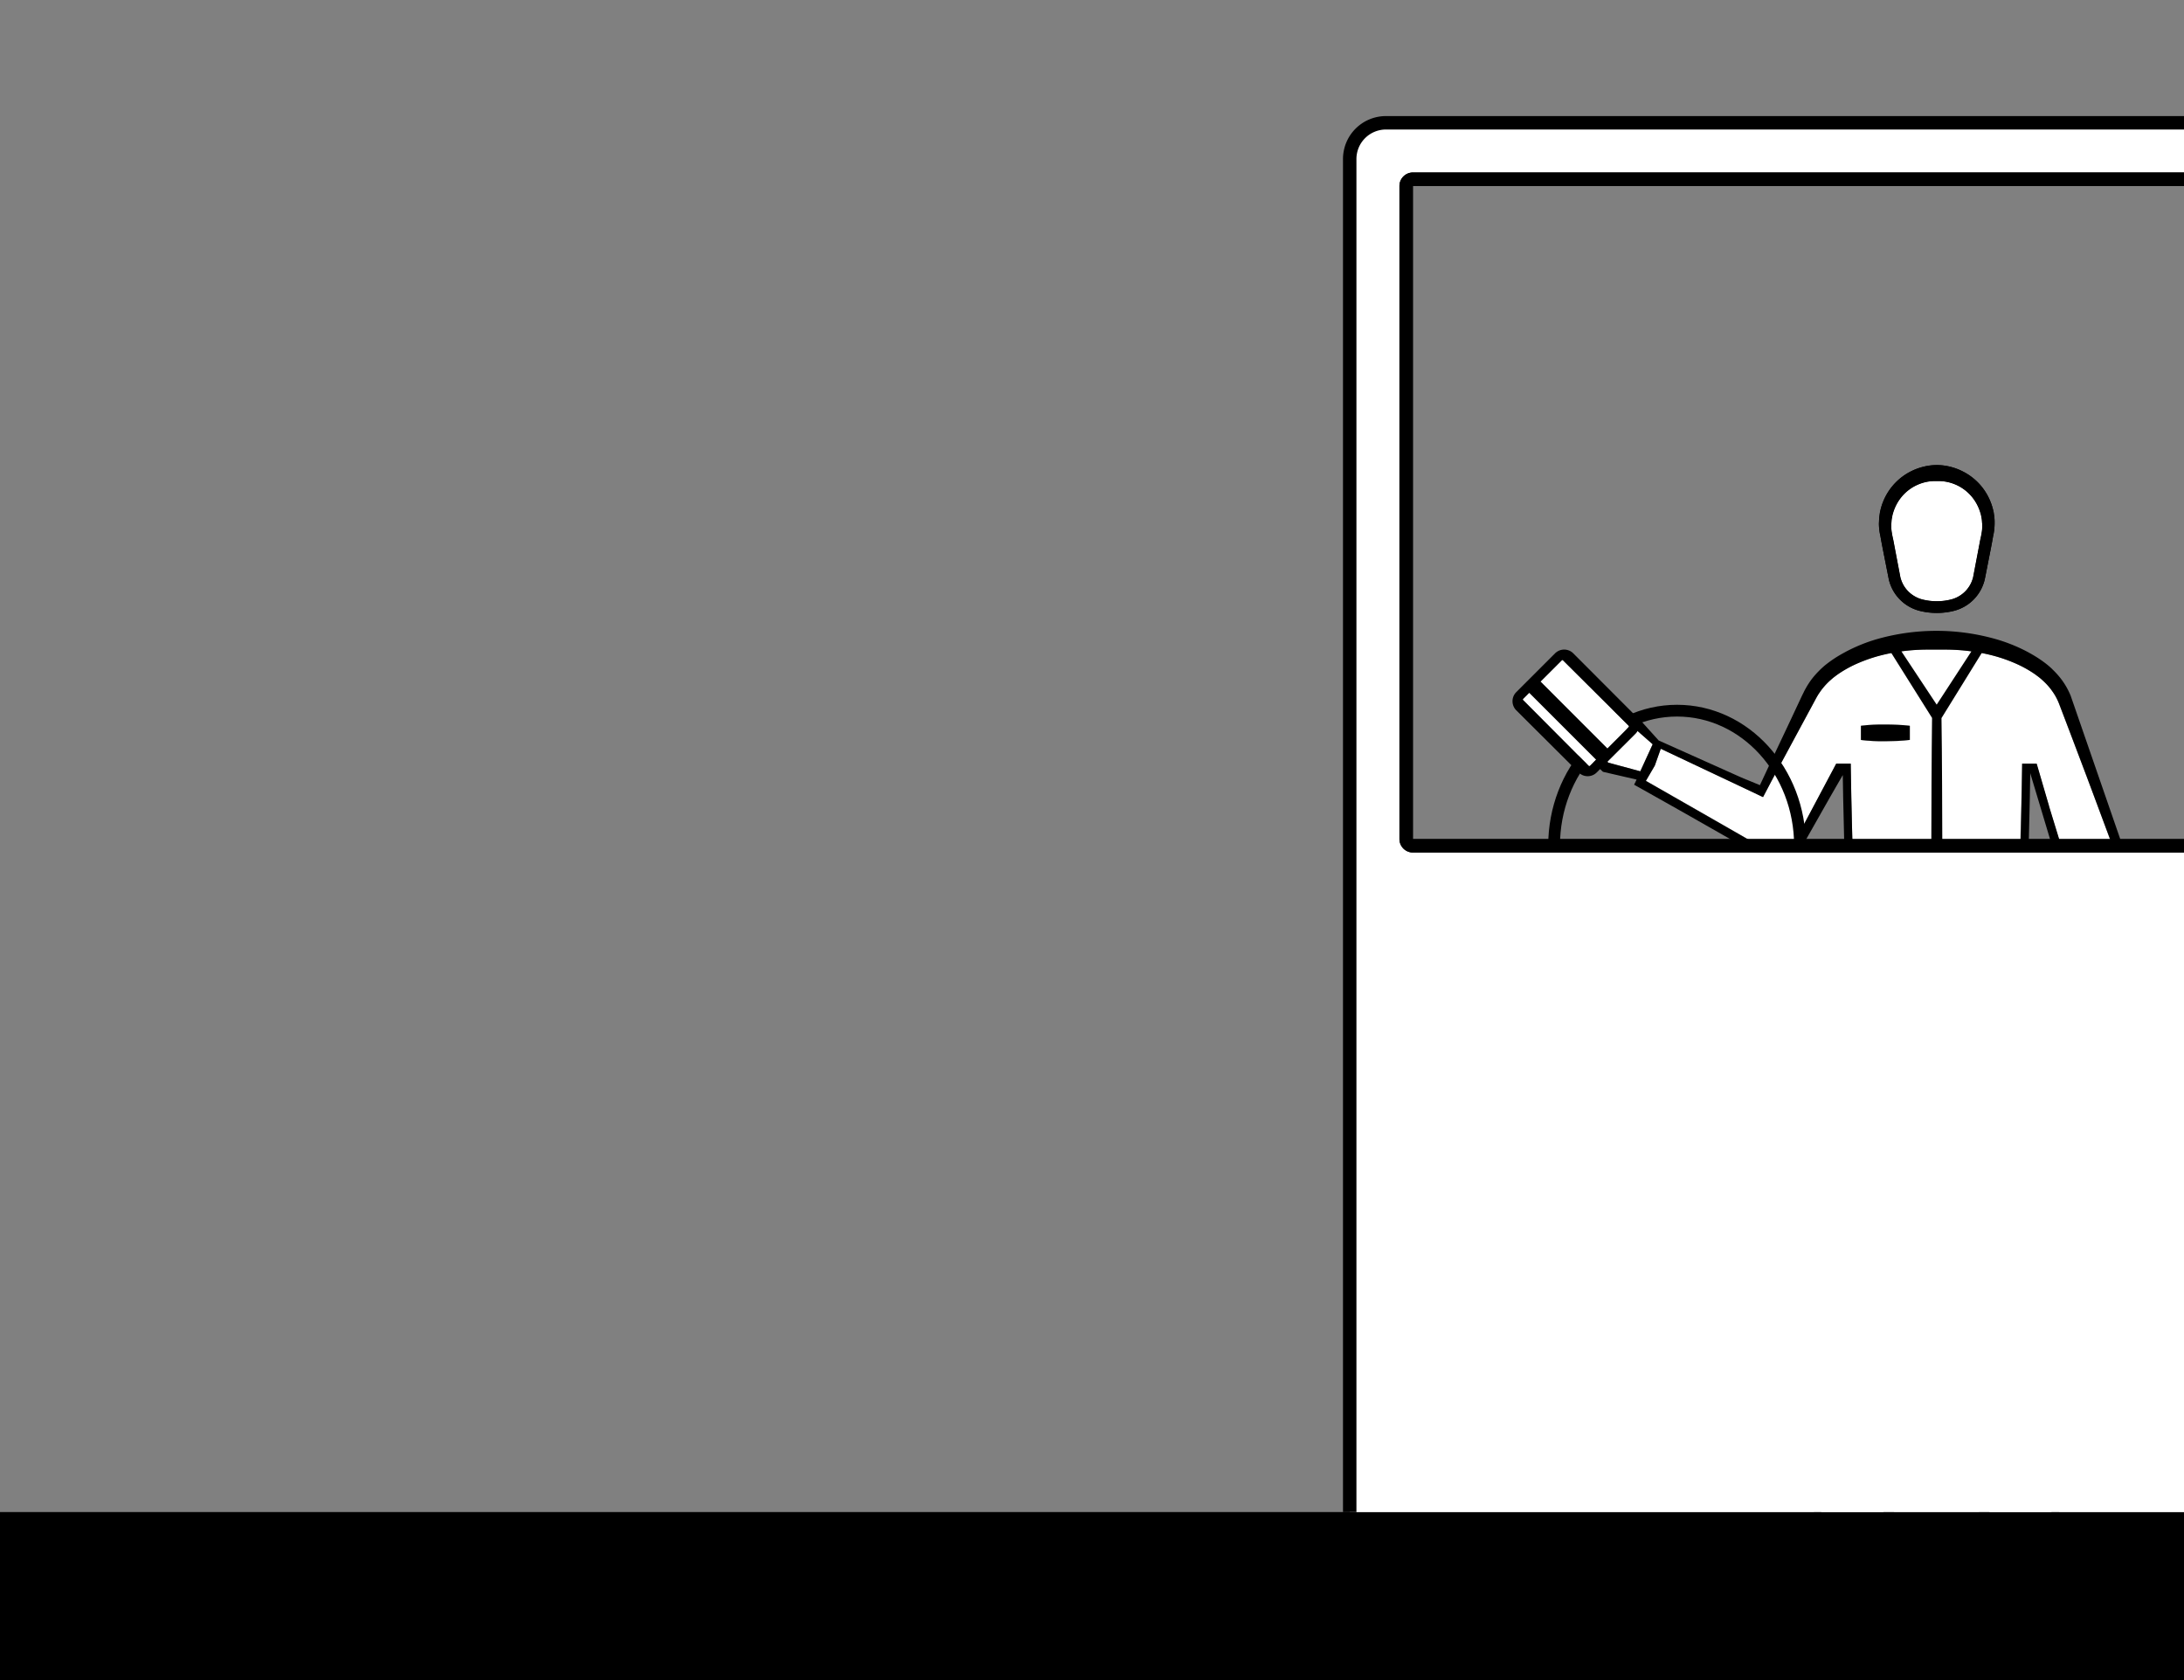 <svg id="Capa_1" data-name="Capa 1" xmlns="http://www.w3.org/2000/svg" viewBox="0 0 1300 1000"><rect x="0" y="0" width="1300" height="1000" fill="#808080" stroke="none"/><defs><style>.cls-1{fill:#fff;}.cls-2,.cls-3{fill:none;stroke:#000;stroke-linejoin:round;}.cls-2{stroke-width:8px;}.cls-3{stroke-width:7px;}</style></defs><title>ticket-office--handle-card</title><polygon class="cls-1" points="1053.03 467.55 1052.43 468.69 1054.24 465.16 1054.25 465.15 1055.82 462.25 1055.82 462.26 1053.03 467.55"/><polygon class="cls-1" points="1079.93 417.55 1071.38 433.39 1079.94 417.5 1081 415.56 1079.93 417.55"/><polygon class="cls-1" points="1081.27 415.03 1081.5 414.65 1081.27 415.06 1081.01 415.53 1081.27 415.03"/><polygon class="cls-1" points="1103.29 525.31 1101.05 544.67 1099.24 561.39 1101.05 544.59 1103.29 525.24 1103.32 525.03 1103.29 525.31"/><path class="cls-1" d="M1118.6,441.16c-1.22-.05-2.43-.06-3.64-.13-2.43-.12-4.86-.29-7.28-.63V432c2.42-.34,4.85-.51,7.28-.63,1.21-.07,2.42-.09,3.64-.13l3.64,0c2.42,0,4.85.06,7.28.18s4.85.29,7.28.62v8.39c-2.43.32-4.85.5-7.28.61s-4.86.17-7.28.18Z"/><path class="cls-1" d="M1257.75,506.54a18,18,0,0,1-.1,2.65l-.46,3-1.88,12.23-3.76,24.44-1.26,8.17-2.51,16.28-1.49,9.15-2,12.45-.23,1.39h-6.36l1,2.44.07.14.55,1.32,3.48,8.28,5.41,12.89,0,.1,6.17,14.67-3.17,1.9-2.06-2-4.29-4.06-16.78-16,0,0-1.79-12.45-.82-5.73.1-1.91,4.4-81.54h0l0-.54-.15-.48-10.3-33.57,0-.14-7.34-25.12v-.05h-8.62l-.06,3.14-.29,16.77-.39,16.76c-.12,5.59-.31,11.19-.47,16.77l-.5,16.77v.22l0,.32,2.24,19.35,2.09,19.37,2.16,19.36,1.59,13.1.74,6.1.09,1.77.91,17.23q.49,9.62,1.07,19.24c.72,12.84,1.67,25.66,2,38.52l2.91,77.11.75,19.27c.15,3.22.16,6.43.24,9.65l.2,9.65.77,38.58c.46,23.84,1,47.65,1.58,71.48,0,1.06.06,2.13.08,3.19l-2.44.1h-3.73l1.58,3.49L1223.6,927l.48,1,1.16.46,30.87,12.43,0,.16-.78,2.75-63.6-.42-3.62,0h-1.31l-.84-16.58c-.17-2.06-.32-4.13-.43-6.19-.1-1.66-.16-3.32-.23-5l-.08-3.43-.09-1.77-.06-1.09h0l-3.87-42.89-1.88-20.74-1-11.87-1.77-20.74-1-11.36-.4-4.72-.23-2.89-1.07-13.49c-.08-.93-.14-1.86-.22-2.79,0-.38-.07-.76-.12-1.13a.66.66,0,0,0,0-.14l-.32-2.67-.15-1.24-1-8.08-1.9-16.18L1166.48,716l0-.13q-1.18-10.92-2.37-21.83l-.48-4.56q-.64-6-1.26-12c-.37-3.59-.74-7.19-1.1-10.78q-.78-7.82-1.51-15.64l-.26-2.71v-.1h-13.72l-.28,2.81c-2,21.64-4.36,43.22-6.71,64.81l-3.68,32.36-1.9,16.18-1,8.08-.48,4c-.16,1.34-.23,2.7-.35,4.06l-1.29,16.23-1.37,16.23L1126,845.53,1120.57,905l-.39,4.33h0l0,1.09-.06,1.16,0,.61v.18l-.08,3.25c-.08,1.66-.13,3.32-.23,5-.11,2.06-.25,4.13-.43,6.19l-.84,16.58h-1.31l-3.63,0-63.6.42-.76-2.75-.05-.16L1080,928.48l1.15-.46.48-1,6.83-15.19,1.57-3.49h-3.73l-2.43-.1c0-1.05.05-2.11.07-3.16l.12-5.3q.67-28.56,1.28-57.14l.18-9.07.78-38.58.13-6.85.06-2.66c0-.28,0-.56,0-.84,0-2.18.08-4.36.14-6.54,0-.75,0-1.51.08-2.27l.75-19.28,2.92-77.12q.12-4.83.35-9.64c.12-2.65.26-5.31.41-8l.18-3.21c.35-5.94.73-11.88,1.06-17.83.17-2.75.33-5.51.49-8.26q.3-5.44.58-10.88v-.1l.9-17.2.09-1.8,2.33-19.11-1.58,13,54.85-3.34-.22-19.15-.14-21.37-.12-42.74.12-42.74.14-21.37.21-18.43-24.24-38.62c-2.26.43-4.51.93-6.73,1.51a91.26,91.26,0,0,0-15.72,5.7,70.09,70.09,0,0,0-7.23,4c-1.15.74-2.28,1.49-3.34,2.3-.42.31-.83.61-1.21.92v0l-.2.14c-.24.2-.47.38-.67.56l-.42.36-.5.45c-.33.29-.71.62-1,.89a40.36,40.36,0,0,0-3.36,3.55,34,34,0,0,0-2.13,2.81l-.07.11c-.43.6-.85,1.21-1.23,1.84-.16.29-.33.57-.49.83v0c.16-.27.32-.56.49-.83.38-.64.8-1.25,1.23-1.85a.34.34,0,0,1,.07-.11,33.6,33.6,0,0,1,2.14-2.81,38.78,38.78,0,0,1,3.36-3.55c.27-.26.66-.59,1-.88l.5-.46.42-.36.66-.55.2-.14,0,0c.38-.31.79-.62,1.21-.93,1.06-.8,2.18-1.56,3.33-2.29a70.28,70.28,0,0,1,7.23-4,90.43,90.43,0,0,1,15.72-5.7,113.28,113.28,0,0,1,28.18-3.53c.5,0,1,0,1.49,0h7.71q.75,0,1.5,0a113.34,113.34,0,0,1,28.18,3.53,90.33,90.33,0,0,1,15.71,5.7,67.27,67.27,0,0,1,7.23,4c.87.55,1.74,1.13,2.57,1.73l.77.56.62.47.62.49s0,0,0,0l.18.12,0,0,.64.52.43.36.49.46,0,0c.17.14.34.3.51.45l.45.4c.31.29.62.59.91.89q1.31,1.29,2.49,2.7c.26.31.52.63.77.95s.49.64.73,1a34.56,34.56,0,0,1,2,3c.61,1.06,1.16,2.14,1.66,3.25.18.36.33.74.48,1.11l.23.58.24.64,1,2.62,2,5.24,4,10.5,7.94,21c.78,2.05,1.56,4.11,2.32,6.17,4.51,12,8.93,24,13.42,36l.1.34A16.48,16.48,0,0,1,1257.75,506.54Z"/><path d="M1118.41,311.63a34.09,34.09,0,0,0,.24,3.88c.09.69.18,1.31.29,1.91l.38,1.81c.6,3.52,1.31,7.11,2,10.58l3.07,15.47.22.79a25.71,25.71,0,0,0,2.46,5.78,25.25,25.25,0,0,0,8.76,8.88,26.15,26.15,0,0,0,5.71,2.54c1.1.33,2.08.54,3,.73s1.9.35,2.9.48a43,43,0,0,0,10.79,0c1-.13,2-.29,2.91-.48s1.88-.4,3-.73a26,26,0,0,0,5.72-2.54,25.34,25.34,0,0,0,8.76-8.88,25.71,25.71,0,0,0,2.46-5.78l.2-.75.47-2.2,2.61-13.27c.69-3.48,1.4-7.08,2-10.64l.37-1.79c.1-.6.2-1.22.28-1.91a34.05,34.05,0,0,0,.25-3.85c0-.43,0-.83,0-1.24,0-.85-.06-1.73-.15-2.6l-.4-2.84a5.32,5.32,0,0,0-.16-.69l-.06-.28a35.27,35.27,0,0,0-6.55-13.89,34.54,34.54,0,0,0-12-9.7,33.63,33.63,0,0,0-30.14,0,34.27,34.27,0,0,0-12,9.71,34.88,34.88,0,0,0-6.55,13.89l-.07.27c-.06.23-.11.46-.15.68l-.4,2.85c-.09.87-.12,1.75-.15,2.6C1118.44,310.83,1118.43,311.23,1118.41,311.63Zm7.36.06c0-.36.07-.77.11-1.18,0-.63.1-1.23.19-1.83l.43-2.25c0-.13.07-.27.11-.41l.09-.27a27,27,0,0,1,5.53-10.44,26.1,26.1,0,0,1,19.24-9H1153l1.42,0a26.1,26.1,0,0,1,19,9,26.77,26.77,0,0,1,5.53,10.43c0,.1.07.19.1.28s.08.28.11.42l.43,2.27c.09.57.14,1.17.19,1.8,0,.41.06.82.11,1.23a27.86,27.86,0,0,1,0,3c0,.5-.09,1-.16,1.51l-.24,1.57c-.15.87-.35,1.76-.54,2.62s-.39,1.8-.54,2.71l-3.91,20.5-.15.52A18.06,18.06,0,0,1,1162,356.6c-.78.23-1.68.43-2.3.55s-1.55.29-2.43.41a36.22,36.22,0,0,1-9,0c-.87-.12-1.67-.25-2.43-.41s-1.52-.32-2.29-.55a18.18,18.18,0,0,1-10.5-8.25,18.84,18.84,0,0,1-1.75-4.18l-.16-.56-3.89-20.47c-.15-.9-.35-1.81-.54-2.7s-.39-1.74-.54-2.62l-.25-1.57c-.06-.5-.12-1-.16-1.51C1125.75,313.68,1125.73,312.66,1125.77,311.69Z"/><path class="cls-1" d="M1125.81,314.74c0,.5.1,1,.16,1.51l.25,1.57c.15.88.35,1.77.54,2.62s.39,1.8.54,2.7l3.89,20.47.16.56a18.84,18.84,0,0,0,1.75,4.18,18.18,18.18,0,0,0,10.5,8.25c.77.23,1.68.43,2.29.55s1.56.29,2.43.41a36.22,36.22,0,0,0,9,0c.88-.12,1.67-.25,2.43-.41s1.52-.32,2.3-.55a17.86,17.86,0,0,0,12.24-12.43l.15-.52,3.91-20.5c.15-.91.35-1.82.54-2.71s.39-1.75.54-2.62l.24-1.57c.07-.5.13-1,.16-1.51a27.86,27.86,0,0,0,0-3c0-.41-.08-.82-.11-1.23,0-.63-.1-1.23-.19-1.8l-.43-2.27c0-.14-.07-.28-.11-.42s-.06-.18-.1-.28a26.77,26.77,0,0,0-5.53-10.43,26.1,26.1,0,0,0-19-9l-1.42,0h-1.53a26.1,26.1,0,0,0-19.24,9,27,27,0,0,0-5.53,10.44l-.09.27c0,.14-.08.28-.11.41l-.43,2.25c-.09.6-.14,1.2-.19,1.83,0,.41-.07.82-.11,1.18C1125.73,312.66,1125.75,313.68,1125.81,314.74Z"/><polygon class="cls-1" points="983.74 443 976.37 459.09 957.3 453.94 935.73 431.17 939.09 425.08 970.29 431.2 983.74 443"/><path class="cls-1" d="M1103.32,525l0,.28-2.24,19.36-1.81,16.72L1099,564l-2.16,19.37-1.58,13,54.85-3.34-.22-19.15-.14-21.37-.12-42.74.12-42.74.14-21.37.21-18.43-24.24-38.62c-2.26.43-4.51.93-6.73,1.51a91.26,91.26,0,0,0-15.72,5.7,70.09,70.09,0,0,0-7.23,4c-1.15.74-2.28,1.49-3.34,2.3-.42.31-.83.61-1.21.92v0l-.2.14c-.24.2-.47.38-.67.56l-.42.36-.5.45c-.33.29-.71.62-1,.89a40.36,40.36,0,0,0-3.36,3.55,34,34,0,0,0-2.13,2.81l-.07.11c-.43.6-.85,1.21-1.23,1.84-.16.29-.33.57-.49.83l-.23.41-.26.47v0l-1.07,2-8.55,15.84,0,0-14.83,27.5-.71,1.32h0l-2.79,5.29-.6,1.14-.28.54-2.78,5.28-1.08-.51-10.09-4.79-.86-.41-48.85-23.06-3.54,10-5.32,9.12,33.89,19.38,18,10.31,9,5.16,4.51,2.57,2.25,1.29,1.06.6.07.05c.36.18.6.3,1,.46a16.67,16.67,0,0,0,5,1.28,17,17,0,0,0,3.7-.08,12.51,12.51,0,0,0,1.36-.25,0,0,0,0,1,0,0l.55-.13a16.48,16.48,0,0,0,7.55-4.43,16.82,16.82,0,0,0,2.12-2.7l0-.06L1093,454.54h8.63l.05,3.14.29,16.77.4,16.77c.07,2.78.14,5.55.22,8.33v.06q.14,4.17.25,8.32V508l.5,16.77V525Zm4.36-93c2.42-.34,4.85-.51,7.28-.63,1.21-.07,2.42-.09,3.64-.13l3.64,0c2.42,0,4.85.06,7.28.18s4.85.29,7.28.62v8.39c-2.43.32-4.85.5-7.28.61s-4.86.17-7.28.18l-3.64,0c-1.22-.05-2.43-.06-3.64-.13-2.43-.12-4.86-.29-7.28-.63Z"/><path d="M1136.8,432v8.39c-2.43.32-4.85.5-7.28.61s-4.86.17-7.28.18l-3.64,0c-1.22-.05-2.43-.06-3.64-.13-2.43-.12-4.86-.29-7.28-.63V432c2.42-.34,4.85-.51,7.28-.63,1.21-.07,2.42-.09,3.64-.13l3.64,0c2.42,0,4.85.06,7.28.18S1134.37,431.68,1136.8,432Z"/><path d="M1252.92,932.61l-8.48-3.2-16-6.06-6.56-10.81,2.23,0h1.66v-1.69l-.65-77.27L1224.7,795l-.08-9.66c0-3.22,0-6.43-.15-9.66l-.54-19.31-1.08-38.61-1.23-38.63-.31-9.66c-.06-1.61-.08-3.22-.16-4.82l-.29-4.82-1.15-19.3-2.3-38.47v-.19h0l-10.35-77.1,1.19-50.91v-.54l.23-13.1,6.5,21.63,9.81,32.71-2.57,43.75L1219.9,598v.09l0,.13h0l2.34,20.14.07.61.75.87,5.46,5.91,13.38,14.5,4.77,5.19,1,1.09,2.19,2.38,15.11-9.78-1.43-2.49h0l-13.28-24.16-3.73-6.77-3-5.48,0-.07,2,0,1,0h.74l.31-1.74,2.79-15.39,1.64-9,4.27-24.41,4.29-24.41,2.14-12.21c.16-1,.35-2,.52-3.07a21,21,0,0,0,.2-3.54,21.77,21.77,0,0,0-1.36-6.94l.1.31-29.62-85.63a43.62,43.62,0,0,0-6-10.38,49.78,49.78,0,0,0-4-4.5c-.36-.36-.7-.67-1-1l-.52-.5-.57-.52c-.38-.36-.76-.68-1.14-1s-.77-.64-1.15-.94a73.21,73.21,0,0,0-9.91-6.51l-2-1.1-1.28-.65-.21-.11A99.63,99.63,0,0,0,1189,380.7a129.31,129.31,0,0,0-72.74,0A99.14,99.14,0,0,0,1100.5,387l-.22.11-1.28.65-2,1.1a73.74,73.74,0,0,0-9.9,6.51c-.38.3-.76.61-1.15.94s-.76.65-1.14,1l-.57.52-.52.5c-.34.33-.68.64-1,1a48.28,48.28,0,0,0-4,4.5,37.14,37.14,0,0,0-2.26,3.21c-.1.14-.19.28-.28.42a.6.6,0,0,0-.09.15c-.25.4-.49.79-.73,1.2l-.61,1.07c-.38.68-.8,1.47-1.1,2.13l-1,2L1065,430.33l-10.88,23-2.55,5.46-4,8.54-7.71-3.18-.6-.25v.1l-2.9-1.3-.15-.06-48.91-21.9L974,426l-.52-.57-1-.26-35.06-9.45h0l-2.77-.75-1.61,2.64-6.7,11.06-1.73,2.89,2.42,2.28,26.44,24.92.68.63.71.17L974.12,464h.06l-.5,1-.49,1-.51,1.07.29.17.89-2h.06l-.49,1h0l-.46,1,1.8,1c12.1,6.8,24.2,13.58,36.25,20.46l18.09,10.29,9.05,5.14,4.52,2.56L1045,508l1.14.65c.39.21.91.45,1.34.64a21.48,21.48,0,0,0,9,1.73,17.37,17.37,0,0,0,2.39-.19c.56-.07,1.11-.17,1.65-.29l.42-.1.23-.05.2-.05a21.54,21.54,0,0,0,10-5.71,21.85,21.85,0,0,0,3.48-4.63l2.56-4.52,7.6-13.41,2.65-4.68c2.79-4.92,5.62-9.8,8.45-14.7l.78-1.35.21,11.93v.54l1.19,50.91-10.35,77.1h0v.19l-2.3,38.47-1.15,19.3-.29,4.82c-.08,1.6-.1,3.21-.16,4.82l-.3,9.66-1.24,38.63-1.08,38.61-.54,19.31c-.12,3.23-.1,6.44-.15,9.66l-.08,9.66-.38,38.62-.65,77.27v1.69h1.66l2.24,0-6.57,10.81-16,6.06-8.47,3.2c-2.82,1.08-5.67,2.13-8.47,3.23l-2.18.84v17.46h3.43l77.65.05h3.48v-3.47l0-10,0-10,.06-19.84,0,.16,0-.27v.11l11.27-129.56c.13-1.35.22-2.7.38-4l.51-4.05,1-8.07,2-16.15,4.1-32.29,7-54.88,7,54.88,4.11,32.29,2,16.15,1,8.07.5,4.05c.17,1.34.26,2.69.39,4L1179,910.93l.06,19.84,0,10,0,10v3.47h3.48l77.64-.05h3.42V936.68l-2.18-.84C1258.59,934.74,1255.75,933.69,1252.92,932.61Zm-4.63-311.12,6.17,14.67,0,.09-3.17,1.91-2.06-2-4.29-4.08-16.81-16v-.08l-1.77-12.38-.49-3.44h13.46l3.51,8.38,5.38,12.79Zm-35.84-219.32.59.43.62.49h0l.08.05.12.09c.24.2.47.38.67.56l.43.36.46.42,0,0c.17.14.34.3.51.45l.26.23.22.21.88.85q1.31,1.29,2.49,2.7c.26.31.52.63.77.95s.49.64.73,1a34.56,34.56,0,0,1,2,3c.16.27.31.54.46.81.45.81.86,1.64,1.24,2.48.17.37.32.74.47,1.11l.23.58.25.63,1,2.62,2,5.25,4,10.51,7.94,21q1.17,3.08,2.32,6.17c4.51,12,8.94,24,13.42,36l.1.33a16.31,16.31,0,0,1,1.14,5.09,16.65,16.65,0,0,1-.09,2.64l-.45,3-1.89,12.22L1251.59,549l-1.26,8.17-2.51,16.29-1.49,9.15-2,12.36h0l-10.5-1.08-8,.8,4.33-80.19h0l0-.53-.16-.48-10.3-33.59,0-.14-7.35-25.17h-8.63l-.05,3.14-.29,16.77-.39,16.77c-.13,5.59-.32,11.19-.48,16.78l-.5,16.77V525l0,.32,2.24,19.36,2.1,19.37,2.16,19.37,1.58,13h0c-11.74-.74-44.36-2.69-54.42-3.3l.23-19.17.14-21.37.12-42.74L1156,467.1l-.14-21.37-.21-18.31,23.94-38.72q3.33.63,6.61,1.49a91.26,91.26,0,0,1,15.72,5.7,70.09,70.09,0,0,1,7.23,4c.86.55,1.72,1.12,2.54,1.7Zm-39-14.46-20.66,31.7-21-31.71a119.87,119.87,0,0,1,15.4-1.05H1158A120.1,120.1,0,0,1,1173.5,387.71ZM957.3,453.94l-21.57-22.77,3.36-6.09,31.2,6.12L983.74,443l-7.37,16.09ZM1099,564l.29-2.65,1.81-16.72,2.24-19.36,0-.28v-.26l-.5-16.77v-.07q-.12-4.15-.25-8.32v-.06c-.09-2.78-.17-5.55-.22-8.33l-.4-16.77-.29-16.77-.05-3.14H1093l-23.26,43.77,0,.06a16.82,16.82,0,0,1-2.12,2.7,16.48,16.48,0,0,1-7.55,4.43l-.55.13a0,0,0,0,0,0,0,12.51,12.51,0,0,1-1.36.25,17,17,0,0,1-3.7.08,16.67,16.67,0,0,1-5-1.28c-.36-.16-.6-.28-1-.46l-.07-.05-1.06-.6-2.25-1.29-4.51-2.57-9-5.16-18-10.31-33.89-19.38,5.32-9.12,3.54-10,48.85,23.06.86.41,10.09,4.79,1.08.51,2.78-5.28.28-.54.6-1.14,1.2-2.33h0l1.59-2.95h0l.71-1.32,14.83-27.5,0,0,8.55-15.84,1.07-2v0l.26-.47.23-.41c.16-.26.33-.54.49-.83.38-.63.8-1.24,1.23-1.84l.07-.11a34,34,0,0,1,2.13-2.81,40.36,40.36,0,0,1,3.36-3.55c.29-.27.67-.6,1-.89l.5-.45.42-.36c.2-.18.43-.36.67-.56l.2-.14v0c.38-.31.79-.61,1.21-.92,1.06-.81,2.19-1.56,3.34-2.3a70.09,70.09,0,0,1,7.23-4,91.26,91.26,0,0,1,15.72-5.7c2.22-.58,4.47-1.08,6.73-1.51l24.24,38.62-.21,18.43-.14,21.37-.12,42.74.12,42.74.14,21.37.22,19.15-54.85,3.34,1.58-13ZM1120,912.37l-.08,3.25v.19c-.07,1.66-.13,3.32-.23,5-.11,2.06-.26,4.12-.43,6.18l-.84,16.59h-1.31l-3.63,0-63.62.42-.81-2.91.07,0,30.82-12.4,1.15-.47.48-1,6.84-15.19.19-.42,31.43,0h0Zm59.24-66.68-1-11.87-1.75-20.58-1-11.52-.4-4.72-.23-2.89-1.05-13.35c0-.48-.08-1-.12-1.46s-.07-1-.12-1.47-.07-.76-.12-1.13l-.33-2.81-.15-1.24-1-8.08-1.9-16.18L1166.48,716q-1.2-11-2.39-22l-.48-4.56q-.64-6-1.26-12c-.37-3.59-.74-7.19-1.1-10.78-.26-2.6-.51-5.21-.77-7.82l-.72-7.71-.28-2.82h-13.72l-.28,2.82c-2,21.64-4.36,43.23-6.72,64.83l-3.68,32.37-1.9,16.18-1,8.08-.49,4.05c-.16,1.34-.23,2.71-.34,4.06l-1.3,16.24-1.37,16.24L1126,845.69l-5.37,59.3h0l-17.73-1-18.91,1.08.12-5.3q.67-28.56,1.28-57.14c.06-3,.12-5.93.17-8.9l.78-38.61.14-7,.06-2.66c0-.28,0-.56,0-.84,0-2.18.07-4.36.14-6.54,0-.75,0-1.51.08-2.27l.75-19.28,2.92-77.12q.12-4.83.35-9.64c.12-2.65.26-5.31.41-8l.18-3.21.54-8.91c.18-2.94.36-5.87.52-8.81s.34-5.58.49-8.37q.3-5.44.58-10.88v-.1l.89-17.2h0l116.47,0h0l.9,17.33c.33,6.41.67,12.84,1.07,19.25.72,12.84,1.67,25.67,2,38.53l2.91,77.12.75,19.28c.15,3.22.16,6.43.24,9.65l.2,9.65.78,38.61c.44,23.77,1,47.55,1.57,71.31h0l-18.34-1-18.29,1-3.49-38.59ZM1255.34,944l-63.63-.42-3.62,0h-1.31v-.19l-.83-16.4c-.17-2.06-.32-4.12-.43-6.18-.1-1.66-.16-3.32-.23-5l-.08-3.44,0-.79,31.44,0,.19.42,6.84,15.19.48,1,1.15.47,30.81,12.4.08,0Z"/><path d="M1051.51,458.74s0,0,0,.05l2.55-5.46Z"/><path d="M1118.41,311.64a36.56,36.56,0,0,0,.24,3.88c.09.69.19,1.31.29,1.9l.38,1.83c.61,3.52,1.32,7.1,2,10.57l3.06,15.49.23.78a24.83,24.83,0,0,0,2.46,5.78,25.17,25.17,0,0,0,8.76,8.88,25.48,25.48,0,0,0,5.71,2.54c1.1.33,2.08.55,3,.73s1.91.35,2.91.48a41.76,41.76,0,0,0,10.79,0c1-.13,2-.29,2.91-.48s1.88-.4,3-.73a25.48,25.48,0,0,0,5.71-2.54,25.17,25.17,0,0,0,8.76-8.88,24.83,24.83,0,0,0,2.46-5.78l.22-.75.46-2.2,2.6-13.28c.69-3.48,1.41-7.08,2-10.64l.36-1.79c.11-.6.21-1.22.29-1.91a34.05,34.05,0,0,0,.25-3.85c0-.43,0-.84,0-1.24,0-.85-.06-1.73-.15-2.6l-.4-2.85c0-.23-.1-.46-.15-.68l-.07-.29a35.14,35.14,0,0,0-6.55-13.89,34.62,34.62,0,0,0-12-9.71,35.09,35.09,0,0,0-7.32-2.65,31.45,31.45,0,0,0-15.5,0A34.64,34.64,0,0,0,1119.23,304l-.07.28c-.05.22-.11.45-.15.67l-.4,2.86c-.09.87-.12,1.75-.15,2.6C1118.44,310.84,1118.43,311.24,1118.41,311.64Zm45.64-23.2a25.9,25.9,0,0,1,9.37,6.87,27.09,27.09,0,0,1,5.54,10.44,2.29,2.29,0,0,0,.08.28,3.31,3.31,0,0,1,.12.42l.43,2.26c.09.58.14,1.18.19,1.81,0,.41.06.82.11,1.22a27.78,27.78,0,0,1-.05,3c0,.51-.09,1-.15,1.52l-.26,1.56c-.14.88-.34,1.77-.53,2.63s-.39,1.8-.54,2.71l-3.91,20.51-.15.51a18,18,0,0,1-1.75,4.19,18.21,18.21,0,0,1-6.33,6.4,17.87,17.87,0,0,1-4.17,1.85c-.77.23-1.67.43-2.29.56s-1.56.28-2.44.4a35,35,0,0,1-9,0c-.87-.12-1.67-.25-2.43-.4s-1.52-.33-2.3-.56a18,18,0,0,1-4.16-1.85,17.79,17.79,0,0,1-8.08-10.58l-.16-.57-3.9-20.47c-.15-.9-.35-1.82-.54-2.7s-.39-1.75-.53-2.62l-.26-1.58c-.06-.49-.11-1-.15-1.51a28.22,28.22,0,0,1,0-3c0-.37.08-.78.11-1.19,0-.63.1-1.23.19-1.83l.43-2.25a3.17,3.17,0,0,1,.12-.41c0-.09.05-.18.08-.28a27.09,27.09,0,0,1,5.54-10.44,25.9,25.9,0,0,1,9.37-6.87,25.26,25.26,0,0,1,9.87-2.13l.57,0h1l1.42,0A25.72,25.72,0,0,1,1164.05,288.44Z"/><polygon points="1246.89 600.22 1243.55 600.22 1243.51 600.15 1245.55 600.19 1246.51 600.21 1246.89 600.22"/><polygon points="973.43 466.31 973.44 466.32 972.98 467.29 972.96 467.34 972.95 467.34 972.97 467.29 973.86 465.27 973.92 465.28 973.43 466.31"/><polygon points="1036.33 462.7 1039.23 463.9 1039.23 464 1036.33 462.7"/><polygon points="1055.82 462.26 1053.03 467.55 1054.23 465.22 1054.23 465.21 1055.82 462.26"/><rect y="900" width="1300" height="100"/><path class="cls-1" d="M837,110.7V499.37a4.06,4.06,0,0,0,4,4.06h459V900H803.4V94.65A21.56,21.56,0,0,1,825,73.09h475v33.56H841A4.05,4.05,0,0,0,837,110.7Z"/><path class="cls-2" d="M1300,73.09H825A21.56,21.56,0,0,0,803.4,94.65V900"/><path class="cls-2" d="M1300,503.43H841a4.06,4.06,0,0,1-4-4.06V110.7a4.06,4.06,0,0,1,4-4.06h459"/><path class="cls-2" d="M1300,503.43H841a4.06,4.06,0,0,1-4-4.06V110.7a4.05,4.05,0,0,1,4-4h459"/><path class="cls-3" d="M925.05,503.43c0-44.42,32.77-80.43,73.19-80.43s73.19,36,73.19,80.43"/><path class="cls-1" d="M946.49,455.8l.56-.57,1.1-1.1,8.86-8.87,8.15-8.16,4.34-4.37a.53.53,0,0,0,0-.73l-1-1L933,395.58,930.37,393h0s0,0-.07-.06a.38.38,0,0,0-.16-.06.47.47,0,0,0-.35.08s0,0,0,0l0,0s0,0-.07.05L911,411.68,906.62,416a.46.46,0,0,0,0,.66l1,1L942,452.22l3.63,3.63h0l.09.07a.64.64,0,0,0,.19.08.63.63,0,0,0,.41-.1Z"/><path d="M900.3,417.48a7.64,7.64,0,0,0,2.18,5.24l34.58,34.45,2.63,2.63.26.25a7.72,7.72,0,0,0,1.17.87,7.64,7.64,0,0,0,8.27-.27c.19-.15.4-.29.57-.45l.27-.24.22-.2,1.66-1.67,8.88-8.86,8.17-8.14,4.51-4.51a7.6,7.6,0,0,0-.13-10.56l0,0L938.08,390.5l-1.62-1.64-.26-.24a7.77,7.77,0,0,0-1.18-.89,8,8,0,0,0-2.77-1,7.63,7.63,0,0,0-5.6,1.3c-.2.15-.41.28-.59.44l-.27.25-18.9,18.89-4.51,4.52A7.61,7.61,0,0,0,900.3,417.48ZM917,405.66,929.66,393l.05-.05,0,0s0,0,0,0a.5.5,0,0,1,.35-.07.25.25,0,0,1,.15.06.12.12,0,0,1,.08.06h0l2.63,2.63L968.5,431l1,1a.53.53,0,0,1,0,.73l-4.35,4.37L957,445.25l-.21.22ZM906.62,416l3.62-3.63,39.82,39.81-1.91,1.91-1.11,1.1-.55.57-.13.1a.58.58,0,0,1-.41.1.33.33,0,0,1-.19-.08.18.18,0,0,1-.09-.06h0L942,452.22l-34.4-34.54-1-1A.45.45,0,0,1,906.62,416Z"/></svg>